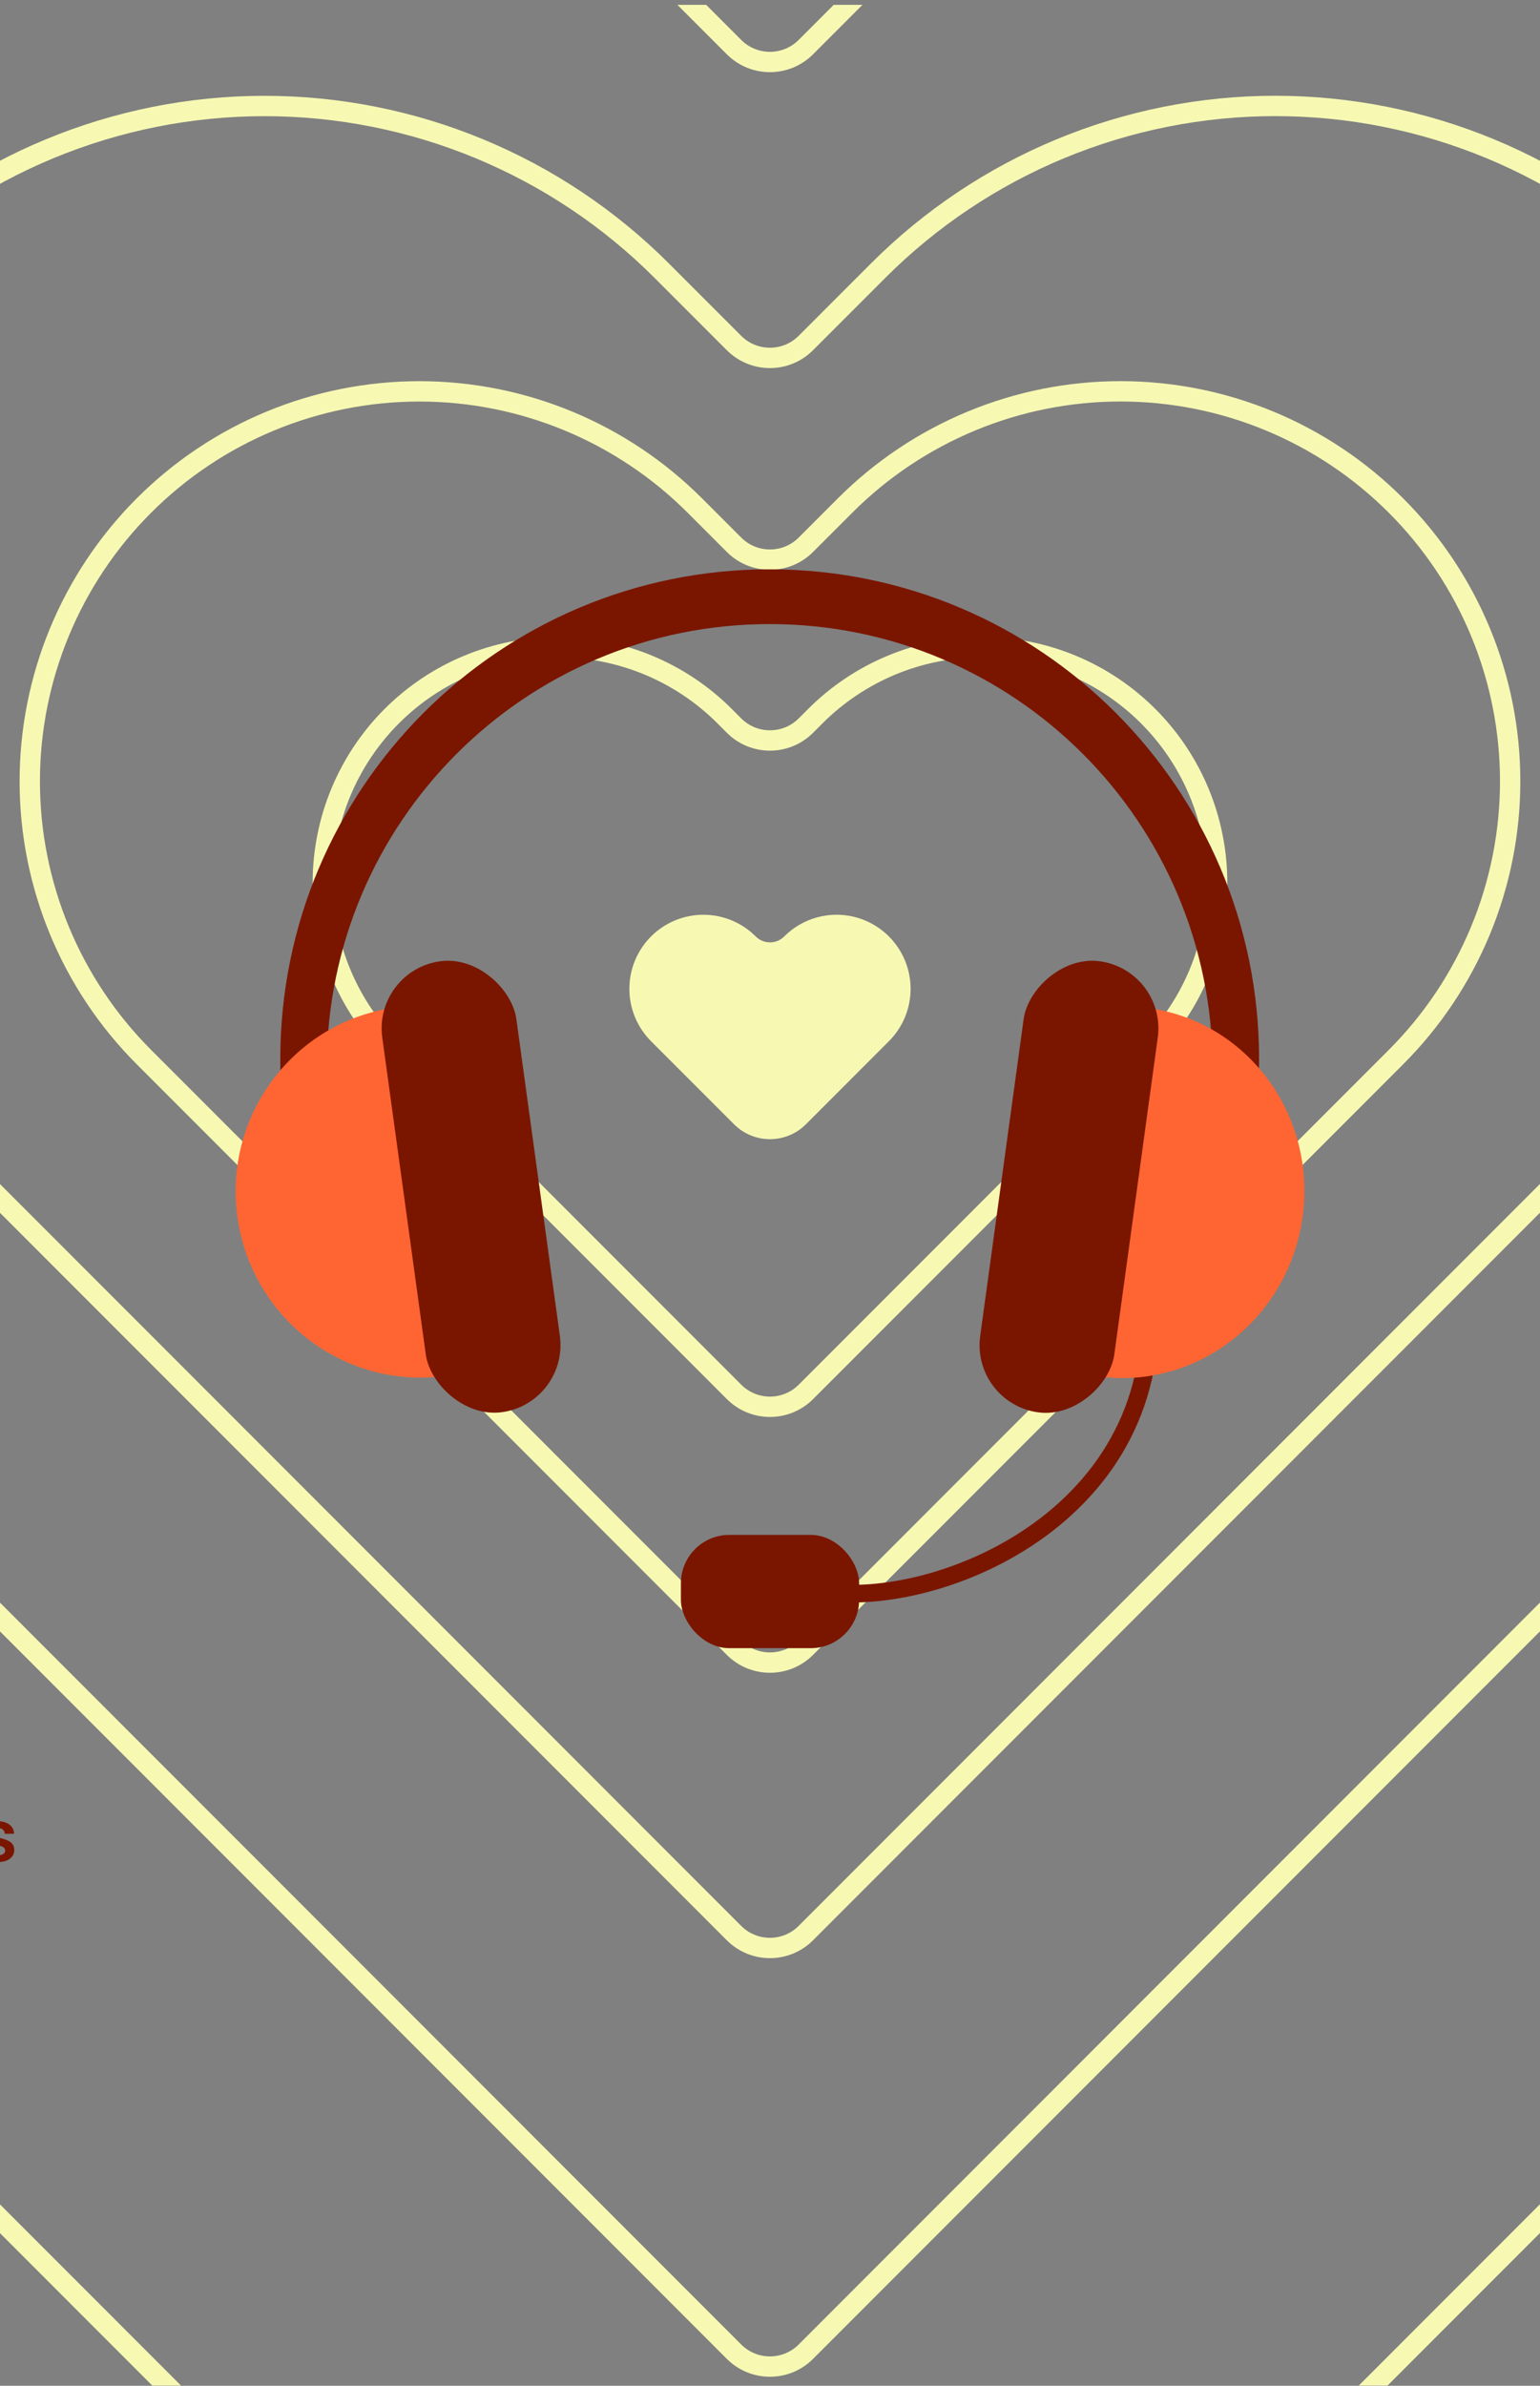 <svg width="303" height="469" viewBox="0 0 303 469" fill="none" xmlns="http://www.w3.org/2000/svg">
<rect x="0" y="0" width="303" height="469" fill="#808080" stroke="none"/>
<g clip-path="url(#clip0_1007_3635)">
<path d="M174.896 184.089C173.544 182.736 171.939 181.663 170.172 180.931C168.405 180.199 166.511 179.822 164.599 179.822C162.686 179.822 160.793 180.199 159.026 180.931C157.259 181.663 155.654 182.736 154.302 184.089C152.752 185.639 150.239 185.639 148.69 184.089C145.959 181.358 142.255 179.824 138.393 179.824C134.53 179.824 130.826 181.358 128.095 184.089C125.364 186.82 123.83 190.524 123.83 194.386C123.83 198.248 125.364 201.952 128.095 204.683L130.901 207.489L144.425 221.013C148.33 224.918 154.662 224.918 158.567 221.013L172.09 207.489L174.896 204.683C176.249 203.331 177.322 201.726 178.054 199.959C178.786 198.192 179.163 196.299 179.163 194.386C179.163 192.474 178.786 190.58 178.054 188.813C177.322 187.046 176.249 185.441 174.896 184.089Z" fill="#F7F9B3"/>
<path d="M225.909 140.784C221.61 136.482 216.505 133.07 210.886 130.742C205.267 128.414 199.245 127.215 193.163 127.215C187.081 127.215 181.059 128.414 175.44 130.742C169.822 133.07 164.717 136.482 160.417 140.784L158.565 142.636C154.66 146.541 148.328 146.541 144.423 142.636L142.571 140.784C133.886 132.099 122.107 127.22 109.825 127.22C97.543 127.22 85.764 132.099 77.079 140.784C68.395 149.468 63.516 161.248 63.516 173.53C63.516 185.812 68.395 197.591 77.079 206.276L86.002 215.199L144.423 273.619C148.328 277.525 154.66 277.525 158.565 273.619L216.986 215.199L225.909 206.276C230.211 201.976 233.623 196.871 235.951 191.252C238.279 185.634 239.477 179.611 239.477 173.53C239.477 167.448 238.279 161.425 235.951 155.807C233.623 150.188 230.211 145.083 225.909 140.784Z" stroke="#F7F9B3" stroke-width="4" stroke-linecap="round" stroke-linejoin="round"/>
<path d="M274.67 99.388C267.553 92.267 259.102 86.619 249.802 82.765C240.501 78.911 230.532 76.928 220.465 76.928C210.397 76.928 200.429 78.911 191.128 82.765C181.827 86.619 173.377 92.267 166.26 99.388L158.561 107.087C154.656 110.992 148.324 110.992 144.419 107.087L136.719 99.388C122.343 85.012 102.845 76.935 82.514 76.935C62.184 76.935 42.686 85.012 28.31 99.388C13.934 113.764 5.857 133.262 5.857 153.592C5.857 173.923 13.934 193.421 28.31 207.797L43.08 222.568L144.419 323.906C148.324 327.811 154.656 327.811 158.561 323.906L259.899 222.568L274.67 207.797C281.79 200.68 287.438 192.23 291.292 182.929C295.146 173.629 297.129 163.66 297.129 153.592C297.129 143.525 295.146 133.556 291.292 124.256C287.438 114.955 281.79 106.505 274.67 99.388Z" stroke="#F7F9B3" stroke-width="4" stroke-linecap="round" stroke-linejoin="round"/>
<path d="M329.069 53.206C318.808 42.94 306.626 34.797 293.218 29.242C279.809 23.686 265.438 20.826 250.924 20.826C236.41 20.826 222.039 23.686 208.63 29.242C195.222 34.797 183.04 42.94 172.779 53.206L158.556 67.428C154.651 71.334 148.319 71.334 144.414 67.428L130.191 53.206C109.466 32.48 81.357 20.837 52.047 20.837C22.737 20.837 -5.373 32.48 -26.098 53.206C-46.824 73.931 -58.467 102.04 -58.467 131.35C-58.467 160.66 -46.824 188.77 -26.098 209.495L-4.804 230.789L144.414 380.008C148.319 383.913 154.651 383.913 158.556 380.008L307.775 230.789L329.069 209.495C339.334 199.235 347.477 187.052 353.033 173.644C358.589 160.236 361.448 145.864 361.448 131.35C361.448 116.837 358.589 102.465 353.033 89.057C347.477 75.648 339.334 63.466 329.069 53.206Z" stroke="#F7F9B3" stroke-width="4" stroke-linecap="round" stroke-linejoin="round"/>
<path d="M408.871 -14.533C394 -29.411 376.343 -41.214 356.909 -49.266C337.476 -57.318 316.646 -61.463 295.611 -61.463C274.575 -61.463 253.745 -57.318 234.312 -49.266C214.878 -41.214 197.222 -29.411 182.351 -14.533L158.559 9.258C154.654 13.163 148.322 13.163 144.417 9.258L120.625 -14.533C90.587 -44.572 49.846 -61.447 7.365 -61.447C-35.115 -61.447 -75.856 -44.572 -105.895 -14.533C-135.933 15.505 -152.809 56.246 -152.809 98.727C-152.809 141.207 -135.933 181.948 -105.895 211.987L-75.032 242.849L144.417 462.298C148.322 466.203 154.654 466.203 158.559 462.298L378.008 242.849L408.871 211.987C423.749 197.116 435.551 179.459 443.603 160.025C451.655 140.592 455.8 119.762 455.8 98.727C455.8 77.691 451.655 56.861 443.603 37.428C435.551 17.994 423.749 0.338 408.871 -14.533Z" stroke="#F7F9B3" stroke-width="4" stroke-linecap="round" stroke-linejoin="round"/>
<path d="M523.567 -111.904C502.068 -133.412 476.543 -150.474 448.449 -162.115C420.355 -173.756 390.242 -179.748 359.832 -179.748C329.421 -179.748 299.309 -173.756 271.215 -162.115C243.121 -150.474 217.595 -133.412 196.097 -111.904L158.551 -74.358C154.646 -70.453 148.314 -70.453 144.409 -74.358L106.863 -111.904C63.438 -155.329 4.541 -179.725 -56.872 -179.725C-118.284 -179.725 -177.181 -155.329 -220.607 -111.904C-264.032 -68.479 -288.428 -9.581 -288.428 51.831C-288.428 113.244 -264.032 172.141 -220.607 215.566L-175.99 260.183L144.409 580.582C148.314 584.487 154.646 584.487 158.551 580.582L478.95 260.183L523.567 215.566C545.075 194.068 562.137 168.542 573.778 140.448C585.419 112.354 591.41 82.242 591.41 51.831C591.41 21.421 585.419 -8.692 573.778 -36.786C562.137 -64.88 545.075 -90.405 523.567 -111.904Z" stroke="#F7F9B3" stroke-width="4" stroke-linecap="round" stroke-linejoin="round"/>
<path d="M666.564 -233.292C636.803 -263.066 601.468 -286.685 562.577 -302.8C523.686 -318.915 482.001 -327.209 439.903 -327.209C397.806 -327.209 356.12 -318.915 317.229 -302.8C278.338 -286.685 243.003 -263.066 213.242 -233.292L158.55 -178.599C154.645 -174.694 148.313 -174.694 144.408 -178.599L89.715 -233.292C29.601 -293.406 -51.931 -327.178 -136.946 -327.178C-221.96 -327.178 -303.492 -293.406 -363.606 -233.292C-423.72 -173.178 -457.492 -91.645 -457.492 -6.631C-457.492 78.383 -423.72 159.915 -363.606 220.03L-301.843 281.793L144.408 728.043C148.313 731.949 154.645 731.949 158.55 728.043L604.8 281.793L666.564 220.03C696.338 190.269 719.957 154.934 736.072 116.043C752.187 77.152 760.481 35.467 760.481 -6.631C760.481 -48.729 752.187 -90.414 736.072 -129.305C719.957 -168.196 696.338 -203.531 666.564 -233.292Z" stroke="#F7F9B3" stroke-width="4" stroke-linecap="round" stroke-linejoin="round"/>
<path d="M806.673 -352.231C768.817 -390.105 723.87 -420.149 674.399 -440.647C624.929 -461.145 571.905 -471.695 518.356 -471.695C464.807 -471.695 411.783 -461.145 362.312 -440.647C312.842 -420.149 267.895 -390.105 230.039 -352.231L158.546 -280.737C154.64 -276.832 148.309 -276.832 144.403 -280.737L72.91 -352.231C-3.556 -428.697 -107.267 -471.656 -215.407 -471.656C-323.547 -471.656 -427.257 -428.697 -503.724 -352.231C-580.19 -275.764 -623.148 -172.054 -623.148 -63.914C-623.148 44.226 -580.19 147.936 -503.724 224.403L-425.159 302.967L144.403 872.53C148.309 876.435 154.64 876.435 158.546 872.53L728.108 302.967L806.673 224.403C844.546 186.547 874.59 141.6 895.088 92.129C915.586 42.659 926.137 -10.365 926.137 -63.914C926.137 -117.463 915.586 -170.487 895.088 -219.958C874.59 -269.428 844.546 -314.375 806.673 -352.231Z" stroke="#F7F9B3" stroke-width="4" stroke-linecap="round" stroke-linejoin="round"/>
<path fill-rule="evenodd" clip-rule="evenodd" d="M172.704 314.762C165.422 315.486 158.746 314.726 154.064 312.322L155.646 309.242C159.498 311.22 165.416 312.007 172.362 311.317C179.265 310.631 186.995 308.503 194.349 304.862C209.064 297.577 222.053 284.371 224.197 264.806L227.638 265.183C225.33 286.253 211.321 300.323 195.885 307.964C188.164 311.786 180.031 314.034 172.704 314.762Z" fill="#7A1600"/>
<path d="M55.147 208.211C55.147 155.031 98.257 111.92 151.438 111.92C204.618 111.92 247.729 155.031 247.729 208.211C247.729 210.536 247.646 212.841 247.484 215.124H238.417C238.522 213.37 238.575 211.603 238.575 209.822C238.575 161.697 199.562 122.684 151.437 122.684C103.312 122.684 64.299 161.697 64.299 209.822C64.299 211.603 64.352 213.37 64.457 215.124H55.391C55.229 212.841 55.147 210.536 55.147 208.211Z" fill="#7A1600"/>
<path d="M46.713 239.224C49.461 259.215 67.793 273.207 87.66 270.476L77.709 198.084C57.843 200.814 43.966 219.234 46.713 239.224Z" fill="#FE6533"/>
<rect x="73.4" y="190.779" width="26.632" height="89.476" rx="13.316" transform="rotate(-7.826 73.4 190.779)" fill="#7A1600"/>
<path d="M256.287 239.224C253.539 259.215 235.544 273.253 216.094 270.58L226.044 198.187C245.494 200.861 259.034 219.234 256.287 239.224Z" fill="#FE6533"/>
<rect width="26.632" height="89.476" rx="13.316" transform="matrix(-0.991 -0.136 -0.136 0.991 229.604 190.779)" fill="#7A1600"/>
<rect x="133.967" y="301.733" width="35.068" height="22.266" rx="9.52" fill="#7A1600"/>
<path d="M-25.604 362.485C-25.656 363.171 -25.847 363.783 -26.175 364.321C-26.504 364.859 -26.964 365.281 -27.554 365.585C-28.145 365.89 -28.864 366.043 -29.712 366.043C-30.574 366.043 -31.322 365.843 -31.955 365.443C-32.588 365.038 -33.077 364.464 -33.419 363.721C-33.762 362.978 -33.934 362.104 -33.934 361.099V360.306C-33.934 359.296 -33.76 358.422 -33.412 357.684C-33.06 356.941 -32.562 356.367 -31.919 355.962C-31.276 355.558 -30.521 355.355 -29.654 355.355C-28.811 355.355 -28.102 355.51 -27.526 355.82C-26.945 356.124 -26.494 356.551 -26.175 357.098C-25.856 357.641 -25.663 358.263 -25.597 358.963H-27.497C-27.564 358.31 -27.757 357.806 -28.076 357.448C-28.39 357.086 -28.916 356.905 -29.654 356.905C-30.174 356.905 -30.609 357.034 -30.962 357.291C-31.31 357.548 -31.572 357.929 -31.748 358.434C-31.924 358.934 -32.012 359.553 -32.012 360.292V361.099C-32.012 361.804 -31.933 362.411 -31.776 362.921C-31.619 363.426 -31.372 363.814 -31.033 364.085C-30.695 364.357 -30.255 364.492 -29.712 364.492C-29.216 364.492 -28.816 364.416 -28.512 364.264C-28.207 364.111 -27.976 363.887 -27.819 363.592C-27.657 363.292 -27.552 362.923 -27.504 362.485H-25.604ZM-22.403 365.9H-24.239V354.926H-22.403V365.9ZM-23.289 361.77C-23.284 361.047 -23.158 360.404 -22.911 359.842C-22.658 359.28 -22.308 358.837 -21.86 358.513C-21.408 358.189 -20.882 358.027 -20.282 358.027C-19.772 358.027 -19.329 358.125 -18.953 358.32C-18.572 358.51 -18.276 358.82 -18.067 359.249C-17.857 359.677 -17.753 360.249 -17.753 360.963V365.9H-19.589V360.949C-19.589 360.592 -19.641 360.311 -19.746 360.106C-19.846 359.896 -19.996 359.746 -20.196 359.656C-20.391 359.565 -20.632 359.52 -20.917 359.52C-21.222 359.52 -21.486 359.577 -21.71 359.692C-21.934 359.806 -22.122 359.965 -22.275 360.17C-22.422 360.375 -22.534 360.613 -22.61 360.885C-22.682 361.156 -22.718 361.449 -22.718 361.763L-23.289 361.77ZM-11.759 360.685C-11.759 360.294 -11.866 359.984 -12.08 359.756C-12.29 359.522 -12.614 359.406 -13.052 359.406C-13.314 359.406 -13.542 359.451 -13.738 359.542C-13.928 359.627 -14.076 359.746 -14.181 359.899C-14.285 360.051 -14.338 360.227 -14.338 360.427H-16.167C-16.167 360.004 -16.036 359.611 -15.774 359.249C-15.507 358.882 -15.133 358.587 -14.652 358.363C-14.171 358.139 -13.604 358.027 -12.952 358.027C-12.366 358.027 -11.847 358.127 -11.394 358.327C-10.937 358.522 -10.578 358.818 -10.316 359.213C-10.054 359.608 -9.923 360.104 -9.923 360.699V364.085C-9.923 364.461 -9.897 364.788 -9.844 365.064C-9.792 365.335 -9.718 365.573 -9.623 365.778V365.9H-11.487C-11.578 365.709 -11.647 365.464 -11.694 365.164C-11.737 364.864 -11.759 364.569 -11.759 364.278V360.685ZM-11.494 362.306H-12.68C-13.29 362.306 -13.747 362.423 -14.052 362.656C-14.357 362.885 -14.509 363.19 -14.509 363.571C-14.509 363.866 -14.409 364.111 -14.209 364.307C-14.004 364.502 -13.719 364.6 -13.352 364.6C-13.009 364.6 -12.711 364.53 -12.459 364.392C-12.206 364.254 -12.009 364.088 -11.866 363.892C-11.723 363.692 -11.649 363.504 -11.644 363.328L-11.08 364.142C-11.142 364.333 -11.24 364.538 -11.373 364.757C-11.506 364.976 -11.682 365.183 -11.902 365.378C-12.116 365.573 -12.373 365.733 -12.673 365.857C-12.973 365.981 -13.321 366.043 -13.716 366.043C-14.216 366.043 -14.666 365.943 -15.066 365.743C-15.462 365.543 -15.774 365.269 -16.002 364.921C-16.226 364.569 -16.338 364.173 -16.338 363.735C-16.338 362.916 -16.033 362.287 -15.424 361.849C-14.809 361.406 -13.933 361.185 -12.795 361.185H-11.494V362.306ZM-4.558 359.52H-8.965V358.17H-4.558V359.52ZM-5.915 356.277V363.685C-5.915 363.918 -5.882 364.097 -5.815 364.221C-5.748 364.34 -5.655 364.421 -5.536 364.464C-5.412 364.507 -5.267 364.528 -5.101 364.528C-4.981 364.528 -4.867 364.521 -4.758 364.507C-4.648 364.492 -4.562 364.478 -4.5 364.464V365.871C-4.648 365.919 -4.817 365.959 -5.008 365.993C-5.198 366.026 -5.42 366.043 -5.672 366.043C-6.077 366.043 -6.436 365.971 -6.751 365.828C-7.065 365.681 -7.31 365.445 -7.487 365.121C-7.658 364.797 -7.744 364.366 -7.744 363.828V356.277H-5.915ZM-0.364 366.043C-1.074 366.043 -1.674 365.916 -2.164 365.664C-2.65 365.407 -3.019 365.081 -3.272 364.685C-3.519 364.29 -3.643 363.883 -3.643 363.464H-1.886C-1.867 363.759 -1.783 363.999 -1.636 364.185C-1.483 364.366 -1.293 364.497 -1.064 364.578C-0.831 364.659 -0.588 364.7 -0.335 364.7C-0.04 364.7 0.207 364.661 0.408 364.585C0.608 364.504 0.758 364.397 0.858 364.264C0.962 364.126 1.015 363.966 1.015 363.785C1.015 363.623 0.972 363.478 0.886 363.349C0.805 363.221 0.646 363.102 0.408 362.992C0.174 362.883 -0.171 362.78 -0.628 362.685C-1.171 362.571 -1.65 362.418 -2.064 362.228C-2.479 362.037 -2.805 361.792 -3.043 361.492C-3.276 361.187 -3.393 360.818 -3.393 360.385C-3.393 359.961 -3.272 359.57 -3.029 359.213C-2.786 358.856 -2.438 358.57 -1.986 358.356C-1.533 358.137 -0.997 358.027 -0.378 358.027C0.274 358.027 0.834 358.137 1.301 358.356C1.772 358.57 2.134 358.863 2.386 359.234C2.639 359.601 2.765 360.02 2.765 360.492H0.936C0.936 360.187 0.827 359.925 0.608 359.706C0.388 359.482 0.057 359.37 -0.385 359.37C-0.652 359.37 -0.878 359.413 -1.064 359.499C-1.25 359.584 -1.388 359.699 -1.478 359.842C-1.569 359.98 -1.614 360.132 -1.614 360.299C-1.614 360.461 -1.569 360.604 -1.478 360.727C-1.383 360.847 -1.224 360.954 -1 361.049C-0.776 361.139 -0.464 361.228 -0.064 361.313C0.517 361.432 1.022 361.587 1.451 361.778C1.884 361.963 2.217 362.211 2.451 362.521C2.689 362.825 2.808 363.218 2.808 363.699C2.808 364.152 2.677 364.557 2.415 364.914C2.158 365.266 1.791 365.543 1.315 365.743C0.839 365.943 0.279 366.043 -0.364 366.043Z" fill="#7A1600"/>
</g>
<defs>
<clipPath id="clip0_1007_3635">
<rect width="303" height="468" fill="white" transform="translate(0 0.953)"/>
</clipPath>
</defs>
</svg>
